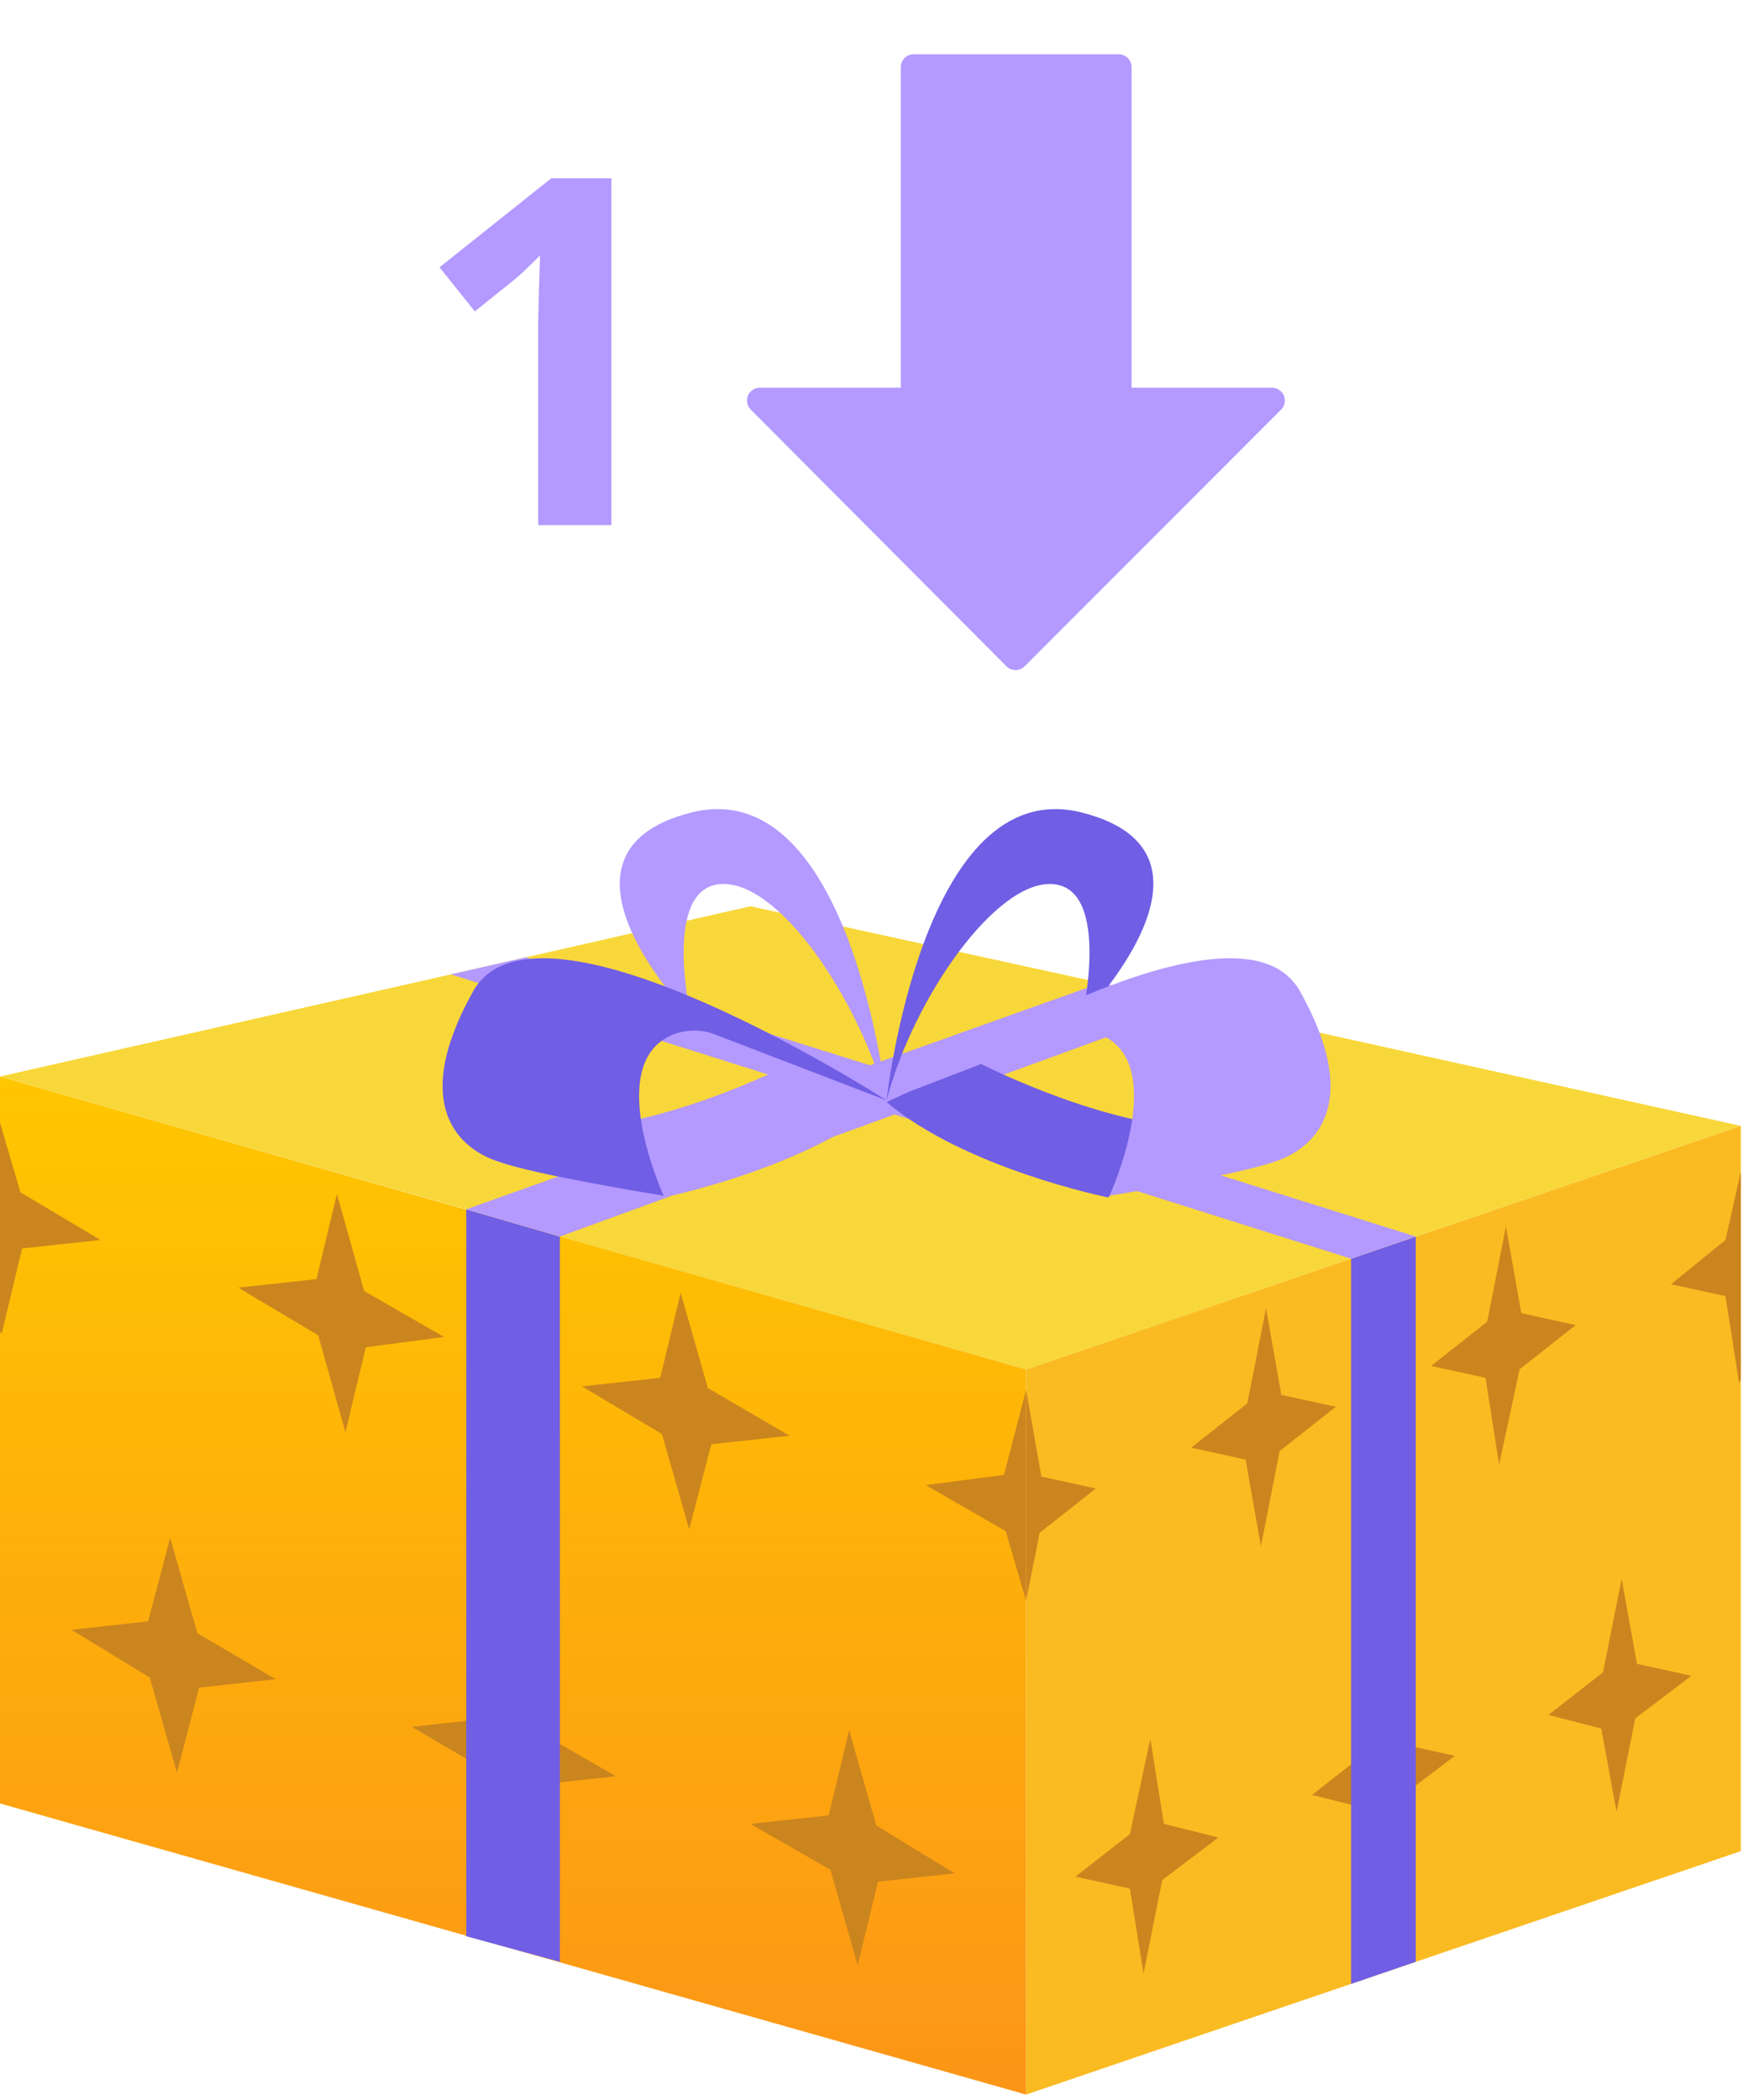 <svg width="234" height="281" viewBox="0 0 234 281" fill="none" xmlns="http://www.w3.org/2000/svg">
<path d="M81.851 70.263H72.043V43.413L72.139 39.001L72.297 34.177C70.668 35.806 69.536 36.874 68.901 37.382L63.569 41.667L58.84 35.764L73.789 23.862H81.851V70.263Z" fill="#B499FF"/>
<path d="M233.035 150.647V247.688L137.361 280.263V183.222L233.035 150.647Z" fill="#FABB22"/>
<path d="M146.699 199.168L139.182 205.091L137.36 214.203V186.412V185.956L139.41 197.574L146.699 199.168Z" fill="#CB851E"/>
<path d="M171.529 186.64L178.819 188.235L171.302 194.157L168.796 206.914L166.746 195.296L159.456 193.702L166.974 187.779L169.479 175.022L171.529 186.64Z" fill="#CB851E"/>
<path d="M203.648 175.706L210.937 177.301L203.42 183.224L200.686 195.98L198.864 184.363L191.574 182.768L199.092 176.845L201.597 164.089L203.648 175.706Z" fill="#CB851E"/>
<path d="M233.034 156.799V184.59L232.807 185.045L230.984 173.428L223.695 171.833L230.984 165.911L233.034 156.799Z" fill="#CB851E"/>
<path d="M155.813 244.044L163.102 245.866L155.585 251.561L153.079 264.089L151.257 252.7L143.967 251.105L151.257 245.41L153.99 232.654L155.813 244.044Z" fill="#CB851E"/>
<path d="M187.477 233.338L194.766 234.932L187.249 240.627L184.743 253.384L182.921 241.994L175.632 240.172L182.921 234.477L185.427 221.948L187.477 233.338Z" fill="#CB851E"/>
<path d="M219.139 222.631L226.428 224.226L218.911 229.92L216.405 242.449L214.355 231.287L207.294 229.465L214.583 223.77L217.089 211.241L219.139 222.631Z" fill="#CB851E"/>
<path d="M189.524 262.495L180.868 265.456V168.416L189.524 165.455V262.495Z" fill="#705EE4"/>
<path d="M0 144.042V241.31L137.361 280.263V183.223L0 144.042Z" fill="url(#paint0_linear)"/>
<path d="M123.921 198.713L134.627 204.863L137.361 214.203V186.412V185.957L134.399 197.346L123.921 198.713Z" fill="#CB851E"/>
<path d="M88.384 184.361L77.906 185.5L88.612 191.879L92.257 204.635L95.218 193.245L105.697 192.106L94.763 185.728L91.118 172.972L88.384 184.361Z" fill="#CB851E"/>
<path d="M42.369 171.15L31.891 172.289L42.597 178.667L46.242 191.651L48.975 180.262L59.454 178.895L48.748 172.745L45.103 159.76L42.369 171.15Z" fill="#CB851E"/>
<path d="M0 150.192V178.211L0.228 178.439L2.961 167.049L13.44 165.91L2.734 159.532L0 150.192Z" fill="#CB851E"/>
<path d="M110.937 242.904L100.459 244.043L111.165 250.194L114.81 262.95L117.543 251.788L127.794 250.649L117.316 244.271L113.671 231.515L110.937 242.904Z" fill="#CB851E"/>
<path d="M65.377 229.921L55.127 231.06L65.605 237.21L69.25 250.194L71.984 238.805L82.462 237.666L71.756 231.515L68.111 218.759L65.377 229.921Z" fill="#CB851E"/>
<path d="M19.819 216.936L9.568 218.075L20.046 224.454L23.691 237.21L26.652 225.82L36.903 224.681L26.425 218.531L22.78 205.774L19.819 216.936Z" fill="#CB851E"/>
<path d="M62.416 259.077L74.945 262.494V165.454L62.416 161.809V259.077Z" fill="#705EE4"/>
<path d="M233.034 150.648L189.526 165.454L180.869 168.416L137.361 183.222L74.945 165.454L62.416 161.81L0 144.042L60.366 130.374L70.389 128.096L100.458 121.262L147.384 131.513L159.912 134.474L233.034 150.648Z" fill="#F8D73A"/>
<path d="M189.525 165.455L180.869 168.416L60.366 130.374L70.389 128.096L189.525 165.455Z" fill="#B499FF"/>
<path d="M159.913 134.475L74.946 165.455L62.417 161.81L147.384 131.513L159.913 134.475Z" fill="#B499FF"/>
<path d="M118.683 147.231C118.683 147.231 123.467 103.267 144.879 108.734C166.292 114.201 144.879 136.069 144.879 136.069C144.879 136.069 148.752 118.985 141.007 118.301C133.49 117.618 122.328 133.336 118.683 147.231Z" fill="#705EE4"/>
<path d="M161.052 151.104L148.296 160.215C148.296 160.215 129.161 156.343 118.683 147.459L130.528 141.992C130.3 141.764 146.246 150.42 161.052 151.104Z" fill="#705EE4"/>
<path d="M118.682 147.232C118.682 147.232 165.38 117.163 174.036 132.653C182.693 148.143 175.631 153.838 170.619 155.432C165.608 157.255 148.523 159.988 148.523 159.988C148.523 159.988 156.496 142.676 147.612 138.575C145.562 137.664 143.284 137.664 141.234 138.575L118.682 147.232Z" fill="#B499FF"/>
<path d="M76.084 151.104L88.841 160.215C88.841 160.215 107.975 156.343 118.454 147.459L106.609 141.992C106.836 141.764 90.891 150.42 76.084 151.104Z" fill="#B499FF"/>
<path d="M118.682 147.231C118.682 147.231 113.899 103.267 92.486 108.734C71.073 114.201 92.486 136.069 92.486 136.069C92.486 136.069 88.614 118.985 96.359 118.301C104.104 117.618 114.81 133.336 118.682 147.231Z" fill="#B499FF"/>
<path d="M118.682 147.232C118.682 147.232 71.984 117.163 63.328 132.653C54.672 148.143 61.733 153.838 66.745 155.432C71.756 157.255 88.841 159.988 88.841 159.988C88.841 159.988 80.868 142.676 89.752 138.575C91.802 137.664 94.08 137.664 96.13 138.575L118.682 147.232Z" fill="#705EE4"/>
<path d="M171.868 52.939C171.6 52.297 170.976 51.878 170.283 51.878H151.479V8.979C151.479 8.032 150.71 7.263 149.763 7.263H122.308C121.36 7.263 120.592 8.032 120.592 8.979V51.878H101.716C101.023 51.878 100.398 52.297 100.13 52.935C99.866 53.577 100.01 54.315 100.501 54.806L134.735 89.153C135.057 89.475 135.493 89.657 135.949 89.657C136.406 89.657 136.842 89.475 137.164 89.156L171.497 54.809C171.988 54.318 172.136 53.581 171.868 52.939Z" fill="#B499FF"/>
<defs>
<linearGradient id="paint0_linear" x1="68.681" y1="144.042" x2="68.681" y2="280.263" gradientUnits="userSpaceOnUse">
<stop stop-color="#FFC700"/>
<stop offset="1" stop-color="#FC9517"/>
</linearGradient>
</defs>
</svg>
